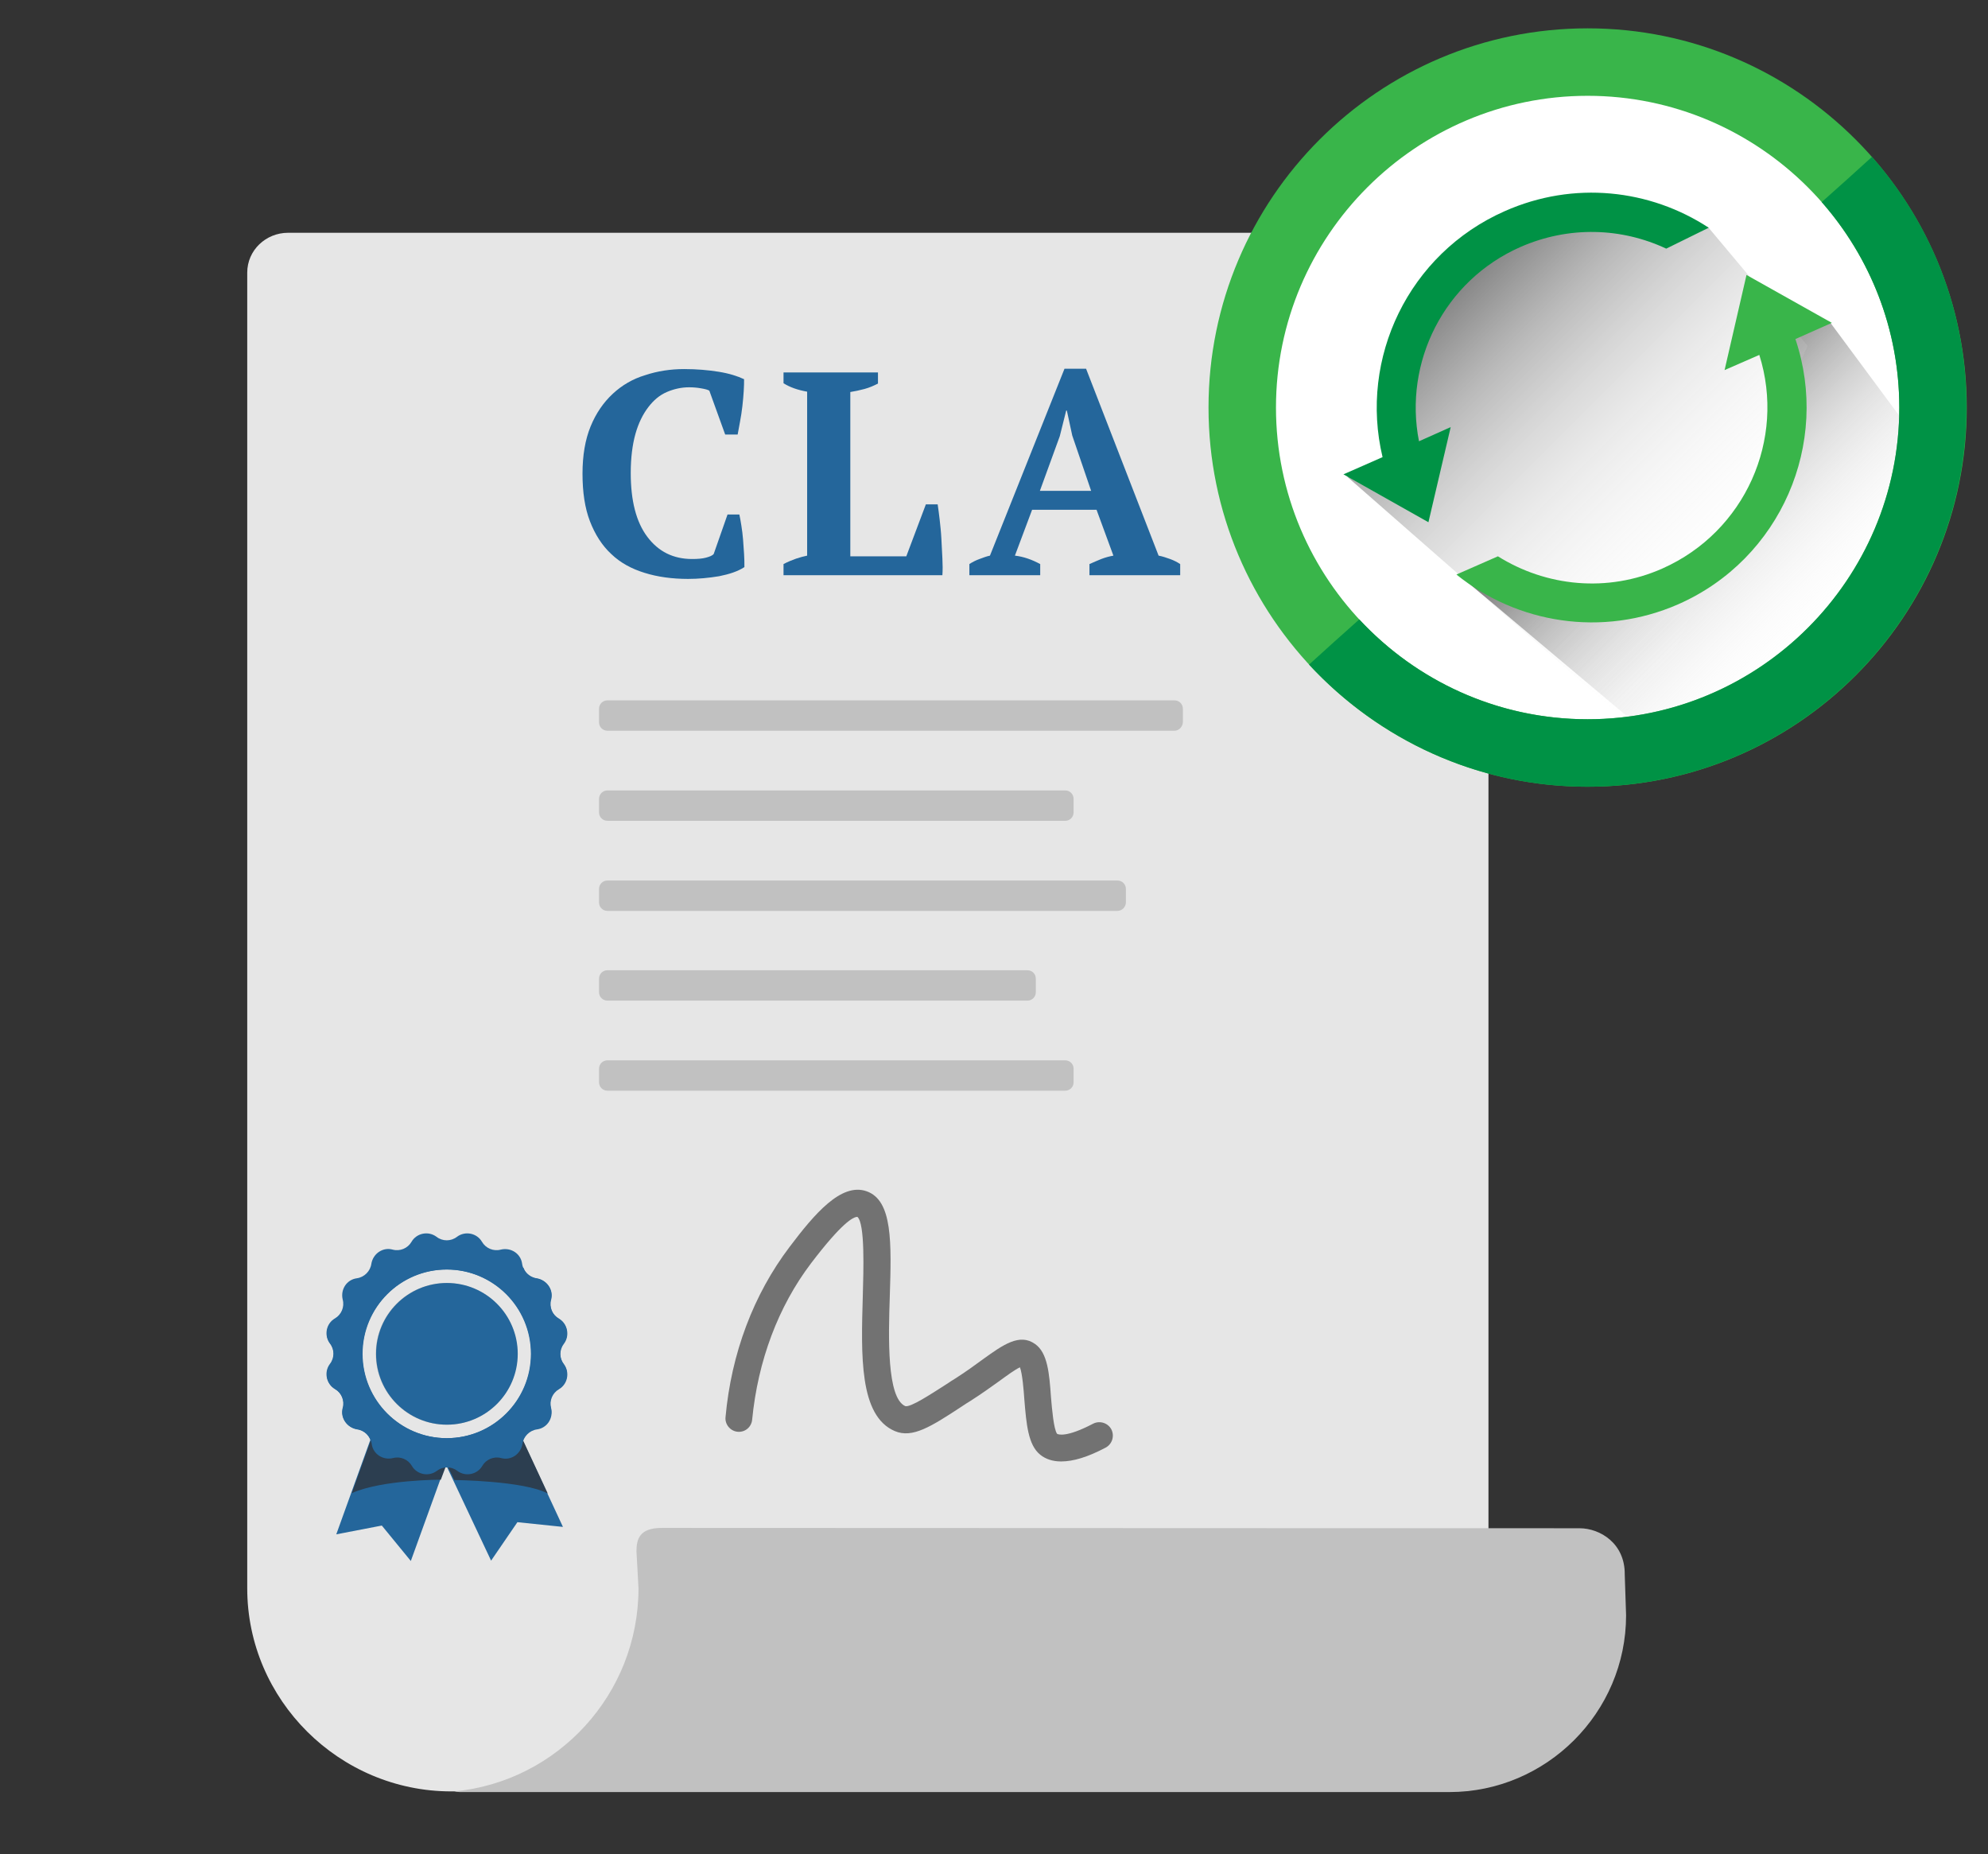 <?xml version="1.0" encoding="utf-8"?>
<!-- Generator: Adobe Illustrator 18.1.1, SVG Export Plug-In . SVG Version: 6.00 Build 0)  -->
<svg version="1.1" id="Layer_1" xmlns="http://www.w3.org/2000/svg" xmlns:xlink="http://www.w3.org/1999/xlink" x="0px" y="0px"
	 viewBox="0 0 589.4 549.6" enable-background="new 0 0 589.4 549.6" xml:space="preserve">
<rect x="0" y="0" width="589.4" height="549.6" fill="#333333" stroke="none"/>
<g>
	<g id="paper_6_">
		<g>
			<path fill="#E6E6E6" d="M429.7,69H85.4c-6.6,0-12.1,5.2-12.1,11.8v388.6v1.4c0,33.1,27.3,60.2,60.5,60.2c20.5,0,20.5,0,0,0h295.8
				c6.6,0,11.7-5.8,11.7-12.4V80.8C441.4,74.2,436.3,69,429.7,69z"/>
		</g>
	</g>
	<g>
		<path fill="#24669B" d="M215.7,152.5h3.5c0.2,0.9,0.4,2,0.6,3.3c0.2,1.3,0.4,2.7,0.5,4.1c0.1,1.5,0.2,2.9,0.3,4.3
			c0.1,1.4,0.1,2.7,0.1,3.9c-2,1.3-4.5,2.1-7.5,2.7c-3,0.5-6.1,0.8-9.2,0.8c-4.7,0-9.1-0.6-12.9-1.8c-3.9-1.2-7.2-3-9.9-5.6
			c-2.7-2.5-4.8-5.8-6.3-9.7c-1.5-3.9-2.2-8.6-2.2-14.1c0-5.4,0.8-10.1,2.4-14c1.6-3.9,3.8-7.1,6.6-9.7c2.7-2.5,5.9-4.4,9.6-5.5
			c3.6-1.2,7.5-1.8,11.5-1.8c3.8,0,7.2,0.3,10.3,0.8c3.1,0.5,5.6,1.3,7.5,2.2c0,0.9,0,2.1-0.1,3.5s-0.2,2.9-0.4,4.5
			c-0.2,1.6-0.4,3.1-0.7,4.6c-0.3,1.5-0.5,2.8-0.7,3.8H215l-4.7-13c-0.5-0.3-1.3-0.5-2.5-0.7c-1.1-0.2-2.3-0.3-3.5-0.3
			c-2.3,0-4.5,0.5-6.6,1.4c-2.1,0.9-3.9,2.4-5.5,4.5c-1.6,2.1-2.9,4.7-3.8,7.9c-0.9,3.2-1.4,7.1-1.4,11.6c0,8.2,1.6,14.5,4.9,18.9
			c3.3,4.4,7.7,6.6,13.3,6.6c1.6,0,3-0.1,4.1-0.4c1.1-0.3,1.9-0.6,2.3-1.1L215.7,152.5z"/>
		<path fill="#24669B" d="M232.2,110.4h28.1v3.3c-1.2,0.6-2.5,1.2-4,1.6c-1.5,0.4-2.9,0.7-4.2,0.9v48.7h16.6l5.8-15.4h3.5
			c0.2,1.3,0.4,2.9,0.6,4.6c0.2,1.8,0.4,3.6,0.5,5.6c0.1,1.9,0.2,3.9,0.3,5.8c0.1,1.9,0.1,3.5,0,5h-47.1v-3.3
			c1.3-0.7,2.6-1.2,3.7-1.6c1.2-0.4,2.3-0.7,3.3-0.9v-48.6c-2.8-0.5-5.1-1.3-7-2.5V110.4z"/>
		<path fill="#24669B" d="M308.6,170.5h-21.2v-3.3c0.9-0.6,1.9-1.1,3-1.5c1.1-0.4,2.1-0.8,3.1-1l22.1-55.4h6.4l21.5,55.4
			c1.1,0.2,2.3,0.6,3.4,1c1.1,0.4,2.1,0.9,3,1.5v3.3h-26.9v-3.3c1.1-0.5,2.3-1,3.5-1.5c1.3-0.5,2.5-0.8,3.6-1l-5-13.6h-19.1
			l-5.1,13.6c2.6,0.3,5.1,1.2,7.5,2.5V170.5z M308.3,145.5h15.2l-5.6-16.4l-1.6-7.4h-0.2l-1.9,7.6L308.3,145.5z"/>
	</g>
	<path id="line5_6_" fill="#C1C1C1" d="M315.8,323.3H180.1c-1.4,0-2.5-1.1-2.5-2.5v-4c0-1.4,1.1-2.5,2.5-2.5h135.7
		c1.4,0,2.5,1.1,2.5,2.5v4C318.3,322.2,317.2,323.3,315.8,323.3z"/>
	<path id="line4_6_" fill="#C1C1C1" d="M304.6,296.6H180.1c-1.4,0-2.5-1.1-2.5-2.5v-4c0-1.4,1.1-2.5,2.5-2.5h124.5
		c1.4,0,2.5,1.1,2.5,2.5v4C307.1,295.5,306,296.6,304.6,296.6z"/>
	<path id="line3_6_" fill="#C1C1C1" d="M331.3,270H180.1c-1.4,0-2.5-1.1-2.5-2.5v-4c0-1.4,1.1-2.5,2.5-2.5h151.2
		c1.4,0,2.5,1.1,2.5,2.5v4C333.8,268.8,332.7,270,331.3,270z"/>
	<path id="line2_6_" fill="#C1C1C1" d="M315.8,243.3H180.1c-1.4,0-2.5-1.1-2.5-2.5v-4c0-1.4,1.1-2.5,2.5-2.5h135.7
		c1.4,0,2.5,1.1,2.5,2.5v4C318.3,242.2,317.2,243.3,315.8,243.3z"/>
	<path id="line1_6_" fill="#C1C1C1" d="M348.2,216.6H180.1c-1.4,0-2.5-1.1-2.5-2.5v-4c0-1.4,1.1-2.5,2.5-2.5h168.1
		c1.4,0,2.5,1.1,2.5,2.5v4C350.6,215.5,349.5,216.6,348.2,216.6z"/>
	<path id="sign_2_" fill="#727272" d="M314.6,433.2c-2.5,0-4.6-0.7-6.2-2c-3.6-2.9-4.1-9.1-4.7-16.3c-0.2-3-0.6-7.7-1.3-9.6
		c-1.4,0.6-4.1,2.6-6.3,4.2c-2.4,1.7-5,3.6-8.3,5.7c-1,0.6-1.9,1.2-2.8,1.8c-9,5.9-14.5,9.4-19.7,7.2c-10.6-4.5-10-22.5-9.5-40
		c0.2-7.5,0.7-21.5-1.6-23.5c0,0,0,0,0,0c-1.3,0-4.7,1.9-13.7,13.7c-9.8,12.9-15.8,29-17.5,46.4c-0.2,2.2-2.1,3.8-4.3,3.6
		c-2.2-0.2-3.8-2.2-3.6-4.3c1.7-18.9,8.3-36.4,19-50.5c7.4-9.8,15.3-19.1,22.8-16.5c7.8,2.7,7.4,15.3,6.9,31.3
		c-0.4,11.9-0.9,30,4.6,32.4c1.6,0.4,7.5-3.5,12.2-6.5c0.9-0.6,1.8-1.2,2.8-1.8c3.1-2,5.6-3.8,7.9-5.5c6.1-4.4,11-7.9,15.6-4.6
		c3.7,2.6,4.2,8.7,4.7,15.8c0.3,3.5,0.8,9.4,1.8,10.8c0.3,0.2,2.7,1.2,10.7-3c2-1,4.4-0.2,5.4,1.7c1,2,0.2,4.4-1.7,5.4
		C322.5,431.9,318.2,433.2,314.6,433.2z"/>
	<g id="siegel_5_">
		<circle id="siegel_8_" fill="#C1C1C1" cx="132.4" cy="401.3" r="21"/>
		<g id="siegel_6_">
			<g>
				<g>
					<path fill="#24669B" d="M165.6,411.7c2.6-1.5,3.3-5,1.5-7.4v0c-1.4-1.8-1.4-4.3,0-6.1c1.8-2.4,1.1-5.9-1.5-7.4
						c-1.9-1.1-2.9-3.4-2.3-5.6c0.8-2.9-1.2-5.8-4.2-6.3c-2.2-0.3-4-2.1-4.3-4.3c-0.4-3-3.3-4.9-6.3-4.2h0c-2.2,0.6-4.5-0.4-5.6-2.3
						c-1.5-2.6-5-3.3-7.4-1.5c-1.8,1.4-4.3,1.4-6.1,0h0c-2.4-1.8-5.9-1.1-7.4,1.5c-1.1,1.9-3.4,2.9-5.6,2.3
						c-2.9-0.8-5.8,1.2-6.3,4.2c-0.3,2.2-2.1,4-4.3,4.3c-3,0.4-4.9,3.3-4.2,6.3c0.6,2.2-0.4,4.5-2.3,5.6c-2.6,1.5-3.3,5-1.5,7.4
						c1.4,1.8,1.4,4.3,0,6.1v0c-1.8,2.4-1.1,5.9,1.5,7.4c1.9,1.1,2.9,3.4,2.3,5.6c-0.8,2.9,1.2,5.8,4.2,6.3c1.9,0.3,3.4,1.5,4,3.2
						l-10.1,28l13.5-2.6l8.6,10.5l10.1-27.9c0.2,0,0.4,0,0.6,0l13.1,27.8l7.8-11.4l13.5,1.4L155,427c0.6-1.8,2.2-3.2,4.1-3.5
						c3-0.4,4.9-3.3,4.2-6.3C162.7,415.1,163.6,412.8,165.6,411.7z M132.5,426.3c-13.8,0-25-11.2-25-25c0-13.8,11.2-25,25-25
						s25,11.2,25,25C157.5,415.1,146.3,426.3,132.5,426.3z"/>
				</g>
			</g>
			<circle id="siegel_7_" fill="#24669B" cx="132.5" cy="401.3" r="21"/>
		</g>
		<path fill="#2C3E50" d="M111,424l-6.7,18.6c8.9-4,26.4-4,26.4-4l1.5-4l0.6,0.2l1.9,3.9c0,0,20.6,0.2,27.7,4l-8-17.2l-23.5,3.8
			L111,424z"/>
		<g>
			<g>
				<path fill="#24669B" d="M99.4,390.9c-2.6,1.5-3.3,5-1.5,7.4v0c1.4,1.8,1.4,4.3,0,6.1c-1.8,2.4-1.1,5.9,1.5,7.4
					c1.9,1.1,2.9,3.4,2.3,5.6c-0.8,2.9,1.2,5.8,4.2,6.3c2.2,0.3,4,2.1,4.3,4.3c0.4,3,3.3,4.9,6.3,4.2h0c2.2-0.6,4.5,0.4,5.6,2.3
					c1.5,2.6,5,3.3,7.4,1.5c1.8-1.4,4.3-1.4,6.1,0h0c2.4,1.8,5.9,1.1,7.4-1.5c1.1-1.9,3.4-2.9,5.6-2.3c2.9,0.8,5.8-1.2,6.3-4.2
					c0.3-2.2,2.1-4,4.3-4.3c3-0.4,4.9-3.3,4.2-6.3c-0.6-2.2,0.4-4.5,2.3-5.6c2.6-1.5,3.3-5,1.5-7.4c-1.4-1.8-1.4-4.3,0-6.1v0
					c1.8-2.4,1.1-5.9-1.5-7.4c-1.9-1.1-2.9-3.4-2.3-5.6c0.8-2.9-1.2-5.8-4.2-6.3c-1.9-0.3-3.4-1.5-4-3.2l-45-0.2
					c-0.6,1.8-2.2,3.2-4.1,3.5c-3,0.4-4.9,3.3-4.2,6.3C102.3,387.5,101.3,389.8,99.4,390.9z M132.4,376.3c13.8,0,25,11.2,25,25
					c0,13.8-11.2,25-25,25c-13.8,0-25-11.2-25-25C107.4,387.5,118.6,376.3,132.4,376.3z"/>
			</g>
		</g>
	</g>
	<g>
		<path fill="#C1C1C1" d="M468.3,453l-272.1-0.1c-6.7,0-7.5,3.4-7.5,7c0,0.4,0.6,10.2,0.6,10.9c0,31.4-24,57.3-54.6,60.2
			c0.5,0.1,1.1,0.2,1.6,0.2h293.4c28.8,0,52.4-23.6,52.4-52.4l-0.4-12.1C481.8,457.5,474.4,453,468.3,453z"/>
	</g>
</g>
<g>
	<g>
		<g>
			<g>
				<circle fill="#FFFFFF" cx="470.7" cy="120.8" r="102.4"/>
				<path fill="#39B54A" d="M470.7,8.4c-62,0-112.4,50.4-112.4,112.4s50.4,112.4,112.4,112.4s112.4-50.4,112.4-112.4
					S532.7,8.4,470.7,8.4z M470.7,213.2c-51,0-92.4-41.5-92.4-92.4s41.5-92.4,92.4-92.4s92.4,41.5,92.4,92.4
					S521.7,213.2,470.7,213.2z"/>
			</g>
		</g>
	</g>
	<linearGradient id="SVGID_1_" gradientUnits="userSpaceOnUse" x1="545.963" y1="191.417" x2="478.63" y2="124.083">
		<stop  offset="0" style="stop-color:#FFFFFF;stop-opacity:0"/>
		<stop  offset="9.173867e-02" style="stop-color:#F9F9F9;stop-opacity:6.421707e-02"/>
		<stop  offset="0.217" style="stop-color:#E7E7E7;stop-opacity:0.152"/>
		<stop  offset="0.363" style="stop-color:#CACACA;stop-opacity:0.254"/>
		<stop  offset="0.523" style="stop-color:#A2A2A2;stop-opacity:0.366"/>
		<stop  offset="0.695" style="stop-color:#6E6E6E;stop-opacity:0.486"/>
		<stop  offset="0.874" style="stop-color:#303030;stop-opacity:0.612"/>
		<stop  offset="1" style="stop-color:#000000;stop-opacity:0.7"/>
	</linearGradient>
	<path fill="url(#SVGID_1_)" d="M432.4,170.3l61.5,51.7l48.5-27l32-56.5l-32-43.2c0,0-14-3-12.7,6.7c2.7,19.7-7.3,56.7-18,63.7
		C481.7,185.3,432.4,170.3,432.4,170.3z"/>
	<linearGradient id="SVGID_2_" gradientUnits="userSpaceOnUse" x1="526.213" y1="177.667" x2="431.51" y2="82.964">
		<stop  offset="0" style="stop-color:#FFFFFF;stop-opacity:0"/>
		<stop  offset="0.103" style="stop-color:#FAFAFA;stop-opacity:5.146120e-02"/>
		<stop  offset="0.227" style="stop-color:#EBEBEB;stop-opacity:0.113"/>
		<stop  offset="0.361" style="stop-color:#D3D3D3;stop-opacity:0.18"/>
		<stop  offset="0.503" style="stop-color:#B1B1B1;stop-opacity:0.251"/>
		<stop  offset="0.651" style="stop-color:#858585;stop-opacity:0.325"/>
		<stop  offset="0.804" style="stop-color:#505050;stop-opacity:0.402"/>
		<stop  offset="0.958" style="stop-color:#121212;stop-opacity:0.479"/>
		<stop  offset="1" style="stop-color:#000000;stop-opacity:0.5"/>
	</linearGradient>
	<path fill="url(#SVGID_2_)" d="M399.4,141.3l87,76.2l26.1-61.8l23.4-53.2l-29.5-35.2c0,0-51.3-2.3-62,4.7
		c-18.1,11.8-32.5,35-29.5,60C416.3,143.6,399.4,141.3,399.4,141.3z"/>
	<g>
		<path fill-rule="evenodd" clip-rule="evenodd" fill="#39B54A" d="M492.9,168.5c-16.4,7.3-34.6,5.3-48.8-3.6l-12.3,5.4
			c18,14.5,43.2,18.7,65.8,8.8c30.4-13.4,45.1-47.7,34.7-78.6l10.8-4.8l-25.3-14.2l-6.5,28.2l10.3-4.5
			C529.5,130.2,517.4,157.6,492.9,168.5L492.9,168.5z M492.9,168.5"/>
		<path fill-rule="evenodd" clip-rule="evenodd" fill="#009245" d="M446.1,62.6c-28.5,12.6-43.2,43.6-36.2,72.9l-11.6,5.1l25.2,14.2
			l6.6-28.2l-9.4,4.2c-4.6-23.4,7.4-47.6,30.1-57.6c14.4-6.3,30-5.7,43.2,0.5l12.6-6.2C489.2,56.1,466.6,53.5,446.1,62.6L446.1,62.6
			z M446.1,62.6"/>
	</g>
	<path fill="#009245" d="M555,46.5l-7.4,6.7l-7.5,6.7c14.3,16.3,23,37.6,23,60.9c0,51-41.5,92.4-92.4,92.4
		c-26.7,0-50.8-11.4-67.7-29.6l-7.5,6.7l-7.4,6.7c20.6,22.2,49.9,36.2,82.5,36.2c62,0,112.4-50.4,112.4-112.4
		C583.1,92.3,572.5,66.3,555,46.5z"/>
</g>
</svg>
